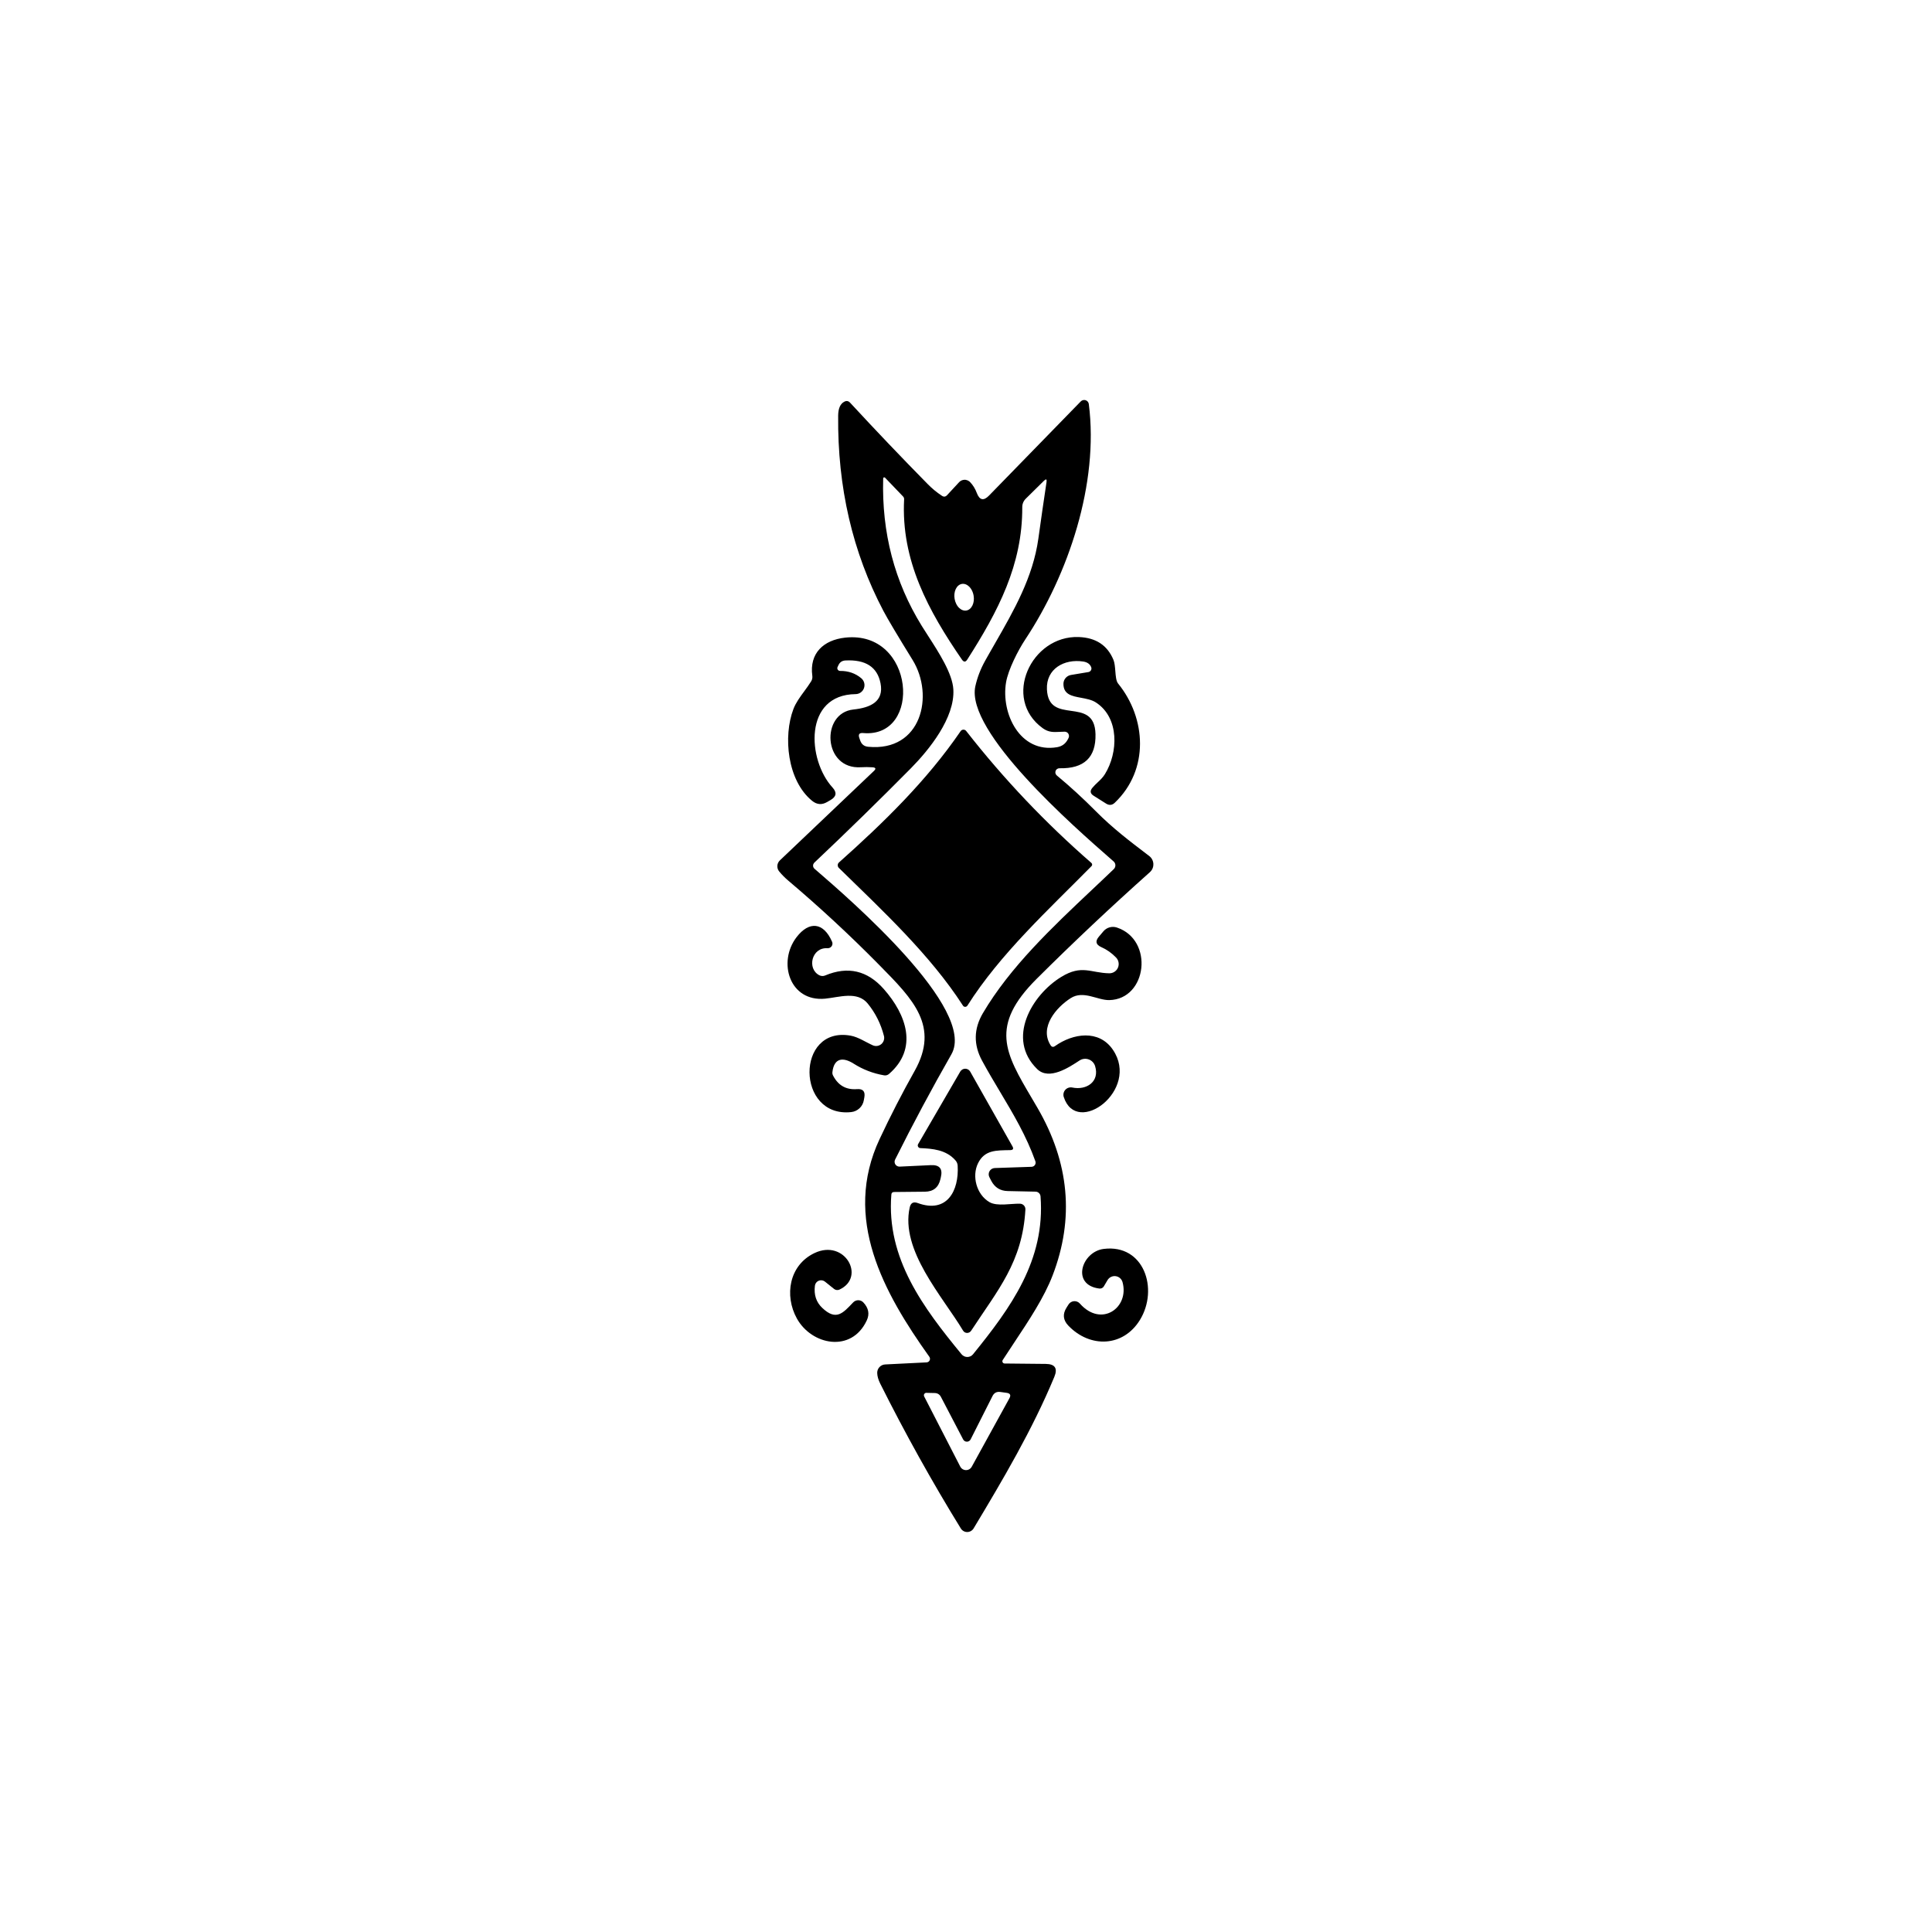 <svg width="512" height="512" viewBox="0 0 512 512" fill="none" xmlns="http://www.w3.org/2000/svg">
<rect width="512" height="512" fill="white"/>
<path d="M231.324 277.028C231.691 277.186 232.096 277.238 232.491 277.179C232.887 277.119 233.258 276.95 233.563 276.691C233.867 276.432 234.094 276.093 234.216 275.712C234.339 275.331 234.352 274.924 234.256 274.535C233.43 271.316 231.998 268.458 229.96 265.96C227.201 262.558 222.388 264.298 218.656 264.659C209.25 265.536 206.02 254.986 211.1 248.354C214.408 244.043 218.233 244.356 220.506 249.561C220.593 249.753 220.628 249.964 220.608 250.173C220.588 250.383 220.514 250.584 220.393 250.757C220.271 250.931 220.107 251.07 219.916 251.163C219.724 251.255 219.512 251.298 219.299 251.286C215.098 251.003 213.781 256.71 217.12 258.45C217.361 258.573 217.624 258.642 217.892 258.653C218.16 258.663 218.426 258.616 218.672 258.513C224.692 255.984 229.876 257.186 234.224 262.119C240.244 268.939 243.38 277.875 235.588 284.616C235.412 284.768 235.205 284.878 234.983 284.941C234.761 285.003 234.528 285.016 234.303 284.977C231.387 284.475 228.7 283.446 226.244 281.888C223.391 280.07 221.024 280.368 220.6 284.114C220.56 284.42 220.615 284.732 220.757 285.008C222.105 287.642 224.217 288.849 227.091 288.63C228.669 288.504 229.328 289.22 229.066 290.777L228.925 291.561C228.79 292.377 228.39 293.127 227.787 293.696C227.184 294.265 226.411 294.622 225.586 294.713C210.943 296.296 210.802 271.855 225.413 274.457C227.451 274.818 229.443 276.197 231.324 277.028Z" fill="black"/>
<path d="M215.96 340.726C215.657 343.13 216.305 345.09 217.904 346.605C221.619 350.133 223.391 347.985 226.103 345.147C226.276 344.966 226.484 344.821 226.714 344.722C226.945 344.623 227.193 344.573 227.444 344.573C227.694 344.573 227.943 344.623 228.173 344.722C228.403 344.821 228.611 344.966 228.784 345.147C230.195 346.642 230.498 348.241 229.693 349.945C225.633 358.614 215.082 356.467 211.178 349.412C207.807 343.313 209.124 335.302 215.819 332.088C223.893 328.216 229.552 338.5 222.45 341.761C222.22 341.865 221.965 341.903 221.713 341.869C221.461 341.836 221.222 341.734 221.024 341.573L218.625 339.645C218.396 339.461 218.123 339.342 217.833 339.299C217.543 339.256 217.246 339.292 216.975 339.402C216.703 339.513 216.465 339.693 216.287 339.926C216.109 340.159 215.996 340.435 215.96 340.726Z" fill="black"/>
<path d="M279.595 277.216C284.33 273.846 291.244 272.748 294.943 278.22C302.171 288.88 285.364 301.328 281.915 290.746C281.806 290.419 281.785 290.069 281.854 289.732C281.923 289.394 282.08 289.081 282.309 288.823C282.538 288.565 282.831 288.373 283.158 288.264C283.486 288.156 283.836 288.136 284.173 288.206C287.951 288.99 291.479 286.638 290.209 282.515C290.082 282.11 289.863 281.74 289.569 281.434C289.275 281.128 288.914 280.895 288.514 280.752C288.115 280.609 287.687 280.561 287.266 280.611C286.844 280.661 286.441 280.809 286.086 281.042C283.436 282.766 278.059 286.435 274.86 283.315C266.645 275.288 273.371 263.702 281.273 258.873C286.697 255.566 289.049 257.839 293.956 257.933C294.441 257.942 294.918 257.808 295.328 257.547C295.737 257.286 296.06 256.91 296.256 256.466C296.452 256.022 296.512 255.53 296.429 255.052C296.346 254.573 296.124 254.13 295.79 253.778C294.64 252.576 293.323 251.646 291.839 250.988C290.407 250.35 290.198 249.43 291.212 248.228L292.419 246.802C292.842 246.302 293.404 245.939 294.035 245.761C294.667 245.582 295.337 245.595 295.963 245.798C305.871 249.059 304.036 264.831 293.956 265.035C290.852 265.098 287.105 262.37 283.75 264.517C279.862 266.994 275.409 272.262 278.404 276.981C278.717 277.483 279.114 277.561 279.595 277.216Z" fill="black"/>
<path d="M293.502 339.253L292.53 340.899C292.413 341.099 292.239 341.26 292.03 341.363C291.822 341.466 291.587 341.506 291.354 341.479C283.766 340.554 286.651 331.696 292.498 330.975C303.19 329.643 307.094 341.62 302.109 349.773C297.688 357 288.893 357.313 283.139 351.325C281.707 349.84 281.55 348.231 282.669 346.496L283.186 345.681C283.344 345.436 283.556 345.232 283.807 345.084C284.057 344.935 284.338 344.847 284.628 344.826C284.919 344.804 285.21 344.851 285.479 344.961C285.748 345.071 285.988 345.242 286.18 345.461C291.871 351.905 299.349 346.543 297.484 339.786C297.371 339.372 297.139 339 296.817 338.718C296.494 338.435 296.095 338.254 295.67 338.197C295.245 338.14 294.812 338.21 294.426 338.398C294.041 338.585 293.719 338.883 293.502 339.253Z" fill="black"/>
<path d="M255.201 266.509C246.469 252.979 233.801 241.252 222.31 230.011C222.211 229.914 222.134 229.799 222.082 229.671C222.03 229.544 222.005 229.407 222.008 229.27C222.011 229.134 222.042 228.999 222.099 228.876C222.156 228.753 222.239 228.643 222.341 228.553C234.115 218.065 245.622 206.855 254.574 193.765C254.655 193.645 254.762 193.547 254.888 193.477C255.014 193.408 255.155 193.369 255.299 193.364C255.443 193.36 255.586 193.389 255.716 193.451C255.846 193.512 255.96 193.604 256.048 193.718C265.987 206.427 277.051 218.086 289.237 228.694C289.296 228.747 289.343 228.811 289.377 228.882C289.41 228.953 289.429 229.03 289.432 229.108C289.435 229.186 289.422 229.263 289.394 229.335C289.366 229.406 289.323 229.471 289.269 229.525C277.918 241.033 265.031 252.806 256.377 266.493C256.313 266.593 256.225 266.675 256.122 266.733C256.019 266.79 255.903 266.822 255.786 266.823C255.669 266.825 255.554 266.797 255.452 266.742C255.349 266.687 255.263 266.607 255.201 266.509Z" fill="black"/>
<path d="M243.176 318.809C251.015 321.694 254.182 315.501 253.79 308.901C253.76 308.403 253.567 307.93 253.241 307.553C250.764 304.668 247.08 304.401 243.897 304.26C243.775 304.256 243.656 304.219 243.552 304.155C243.448 304.09 243.362 304 243.304 303.892C243.245 303.785 243.216 303.664 243.218 303.542C243.22 303.419 243.254 303.299 243.317 303.194L254.48 283.974C254.614 283.743 254.808 283.552 255.04 283.42C255.272 283.288 255.534 283.219 255.801 283.221C256.068 283.223 256.33 283.294 256.56 283.429C256.791 283.564 256.981 283.757 257.113 283.989L268.307 303.79C268.673 304.438 268.48 304.772 267.727 304.793C264.074 304.872 260.923 304.684 259.167 308.321C257.537 311.676 258.744 316.536 262.209 318.574C264.278 319.765 267.884 318.919 270.33 318.997C270.525 319.003 270.718 319.048 270.896 319.13C271.073 319.212 271.233 319.329 271.365 319.474C271.496 319.619 271.597 319.789 271.662 319.973C271.727 320.158 271.753 320.354 271.741 320.549C270.972 334.44 264.404 341.902 257.349 352.673C257.232 352.851 257.072 352.997 256.884 353.097C256.696 353.197 256.486 353.248 256.274 353.245C256.062 353.242 255.856 353.185 255.673 353.079C255.491 352.973 255.339 352.823 255.232 352.641C249.839 343.627 238.52 331.336 241.091 319.954C241.363 318.783 242.058 318.401 243.176 318.809Z" fill="black"/>
<path fill-rule="evenodd" clip-rule="evenodd" d="M231.23 203.343C230.185 203.27 229.166 203.265 228.173 203.328C218.093 203.986 217.434 188.936 226.167 188.026C230.603 187.556 234.319 185.973 233.347 181.066C232.5 176.76 229.391 174.748 224.019 175.03C223.162 175.082 222.556 175.495 222.2 176.268L221.965 176.77C221.912 176.88 221.888 177.002 221.897 177.124C221.905 177.246 221.944 177.364 222.012 177.468C222.079 177.571 222.172 177.656 222.282 177.715C222.392 177.774 222.514 177.805 222.639 177.805C224.813 177.784 226.679 178.427 228.236 179.733C228.612 180.045 228.884 180.465 229.013 180.937C229.142 181.408 229.123 181.908 228.959 182.369C228.795 182.829 228.493 183.228 228.094 183.511C227.696 183.794 227.22 183.947 226.731 183.95C212.966 184.107 213.891 201.353 220.648 208.721C221.819 210.007 221.657 211.093 220.162 211.982L219.221 212.531C217.821 213.356 216.488 213.257 215.224 212.233C208.608 206.856 207.51 195.113 210.27 187.886C210.886 186.258 211.998 184.741 213.131 183.196C213.754 182.346 214.385 181.486 214.941 180.595C215.234 180.136 215.344 179.634 215.271 179.09C214.455 173.117 218.249 169.606 223.987 168.978C242.487 166.972 244.509 195.677 228.753 194.266C227.729 194.172 227.389 194.611 227.734 195.583L227.969 196.257C228.325 197.261 229.03 197.81 230.086 197.903C244.211 199.252 247.645 184.311 241.86 174.92C237.846 168.419 235.265 164.082 234.115 161.908C225.931 146.356 221.934 129.1 222.122 110.14C222.143 108.238 222.686 107.01 223.752 106.456C224.327 106.153 224.839 106.242 225.289 106.723C232.03 114.018 238.865 121.188 245.795 128.232C246.955 129.424 248.225 130.474 249.605 131.383C250.117 131.729 250.582 131.671 251 131.211L254.167 127.793C254.352 127.593 254.575 127.433 254.824 127.322C255.072 127.211 255.34 127.151 255.612 127.146H255.672L255.744 127.149C255.81 127.152 255.875 127.159 255.939 127.168C256.098 127.192 256.253 127.235 256.402 127.296C256.551 127.357 256.69 127.436 256.819 127.53C256.873 127.57 256.925 127.613 256.975 127.658C257.007 127.686 257.037 127.716 257.067 127.746C257.841 128.541 258.442 129.513 258.87 130.662C259.602 132.575 260.678 132.8 262.1 131.336L286.415 106.378C286.581 106.21 286.791 106.091 287.02 106.036C287.249 105.98 287.489 105.99 287.712 106.063C287.823 106.1 287.928 106.153 288.024 106.218C288.119 106.284 288.205 106.362 288.279 106.452C288.427 106.633 288.52 106.852 288.548 107.083C291.244 128.154 283.139 152.219 271.694 169.48C269.797 172.349 267.179 177.475 266.615 180.831C265.235 189.046 270.283 199.691 280.144 198.013C281.42 197.794 282.36 197.114 282.966 195.975L283.155 195.614C283.251 195.436 283.299 195.236 283.295 195.034C283.291 194.831 283.234 194.634 283.131 194.461C283.101 194.411 283.068 194.363 283.031 194.318C283.017 194.301 283.002 194.284 282.987 194.268C282.967 194.247 282.947 194.227 282.926 194.207C282.86 194.146 282.787 194.093 282.707 194.049C282.533 193.951 282.336 193.902 282.136 193.905C281.665 193.909 281.225 193.931 280.807 193.953C279.191 194.035 277.892 194.101 276.335 192.981C265.486 185.126 273.262 168.351 285.883 168.821C290.408 168.989 293.47 171.001 295.07 174.857C295.395 175.636 295.484 176.753 295.572 177.852C295.679 179.188 295.783 180.499 296.308 181.144C303.786 190.331 304.602 203.986 295.43 212.734C294.73 213.403 293.967 213.482 293.141 212.97L289.833 210.884C288.914 210.31 288.799 209.609 289.488 208.784C289.931 208.245 290.416 207.787 290.897 207.333C291.591 206.678 292.275 206.032 292.812 205.162C296.339 199.471 296.7 190.221 290.429 186.161C289.316 185.44 287.881 185.176 286.503 184.921C284.074 184.474 281.822 184.059 281.822 181.238C281.819 180.671 282.019 180.122 282.387 179.688C282.754 179.254 283.266 178.964 283.829 178.871L288.438 178.103C288.465 178.098 288.491 178.092 288.517 178.085C288.56 178.074 288.603 178.059 288.643 178.042C288.71 178.014 288.773 177.979 288.832 177.938C288.95 177.855 289.048 177.747 289.118 177.622C289.158 177.552 289.189 177.477 289.21 177.4C289.215 177.38 289.22 177.36 289.224 177.34L289.232 177.296C289.236 177.27 289.239 177.244 289.24 177.217C289.245 177.152 289.243 177.087 289.234 177.023C289.223 176.948 289.204 176.873 289.175 176.801C288.851 175.976 288.145 175.479 287.058 175.312C282.057 174.544 277.197 177.225 277.448 182.68C277.664 187.512 280.729 187.944 283.814 188.379C286.996 188.827 290.2 189.278 290.319 194.564C290.466 200.731 287.283 203.741 280.772 203.595C280.548 203.592 280.329 203.658 280.145 203.785C280.07 203.837 280.002 203.898 279.943 203.966C279.911 204.003 279.881 204.042 279.854 204.083C279.809 204.151 279.772 204.225 279.744 204.302C279.666 204.512 279.656 204.74 279.714 204.956C279.742 205.062 279.786 205.162 279.844 205.254C279.904 205.349 279.979 205.434 280.066 205.507C283.578 208.413 287.043 211.59 290.46 215.039C294.869 219.478 299.365 222.899 304.032 226.45L304.57 226.86C304.894 227.111 305.159 227.43 305.347 227.795C305.534 228.159 305.639 228.56 305.654 228.969C305.66 229.132 305.651 229.294 305.629 229.455C305.619 229.53 305.605 229.604 305.588 229.678C305.567 229.774 305.54 229.869 305.509 229.962L305.488 230.019L305.472 230.063L305.453 230.111L305.433 230.159C305.384 230.274 305.327 230.386 305.263 230.493C305.119 230.734 304.938 230.952 304.727 231.14C294.411 240.337 284.43 249.739 274.783 259.344C262.159 271.909 266.353 279.02 273.461 291.069C273.927 291.859 274.406 292.67 274.892 293.505C283.4 308.085 284.754 322.916 278.953 337.998C276.718 343.835 272.672 349.929 268.756 355.825L268.731 355.864C267.712 357.398 266.703 358.918 265.737 360.417C265.677 360.507 265.643 360.612 265.638 360.72C265.636 360.757 265.638 360.793 265.643 360.828C265.653 360.899 265.675 360.967 265.71 361.031C265.731 361.07 265.756 361.106 265.785 361.139C265.808 361.166 265.834 361.19 265.862 361.212L265.89 361.234C265.903 361.243 265.917 361.252 265.931 361.26C265.98 361.289 266.033 361.31 266.087 361.324C266.136 361.336 266.187 361.343 266.238 361.342L277.15 361.452C279.596 361.483 280.348 362.628 279.408 364.885C273.529 379.027 265.8 392.055 258.023 405.036C257.847 405.329 257.598 405.571 257.301 405.74C257.004 405.909 256.669 405.998 256.327 406C255.985 406.002 255.649 405.915 255.35 405.749C255.051 405.583 254.8 405.343 254.621 405.052C246.992 392.666 239.869 379.863 233.253 366.641C232.751 365.628 232.49 364.697 232.469 363.851C232.456 363.275 232.668 362.717 233.061 362.295C233.453 361.873 233.995 361.622 234.57 361.593L245.56 361.044C245.624 361.041 245.688 361.032 245.75 361.016C245.851 360.99 245.947 360.948 246.035 360.891C246.177 360.797 246.29 360.667 246.364 360.515C246.438 360.362 246.469 360.192 246.455 360.024C246.44 359.854 246.38 359.693 246.281 359.555C234.146 342.545 223.235 322.885 233.112 301.846C235.986 295.711 239.085 289.685 242.409 283.77C249.018 271.98 242.019 264.877 233.247 255.975L232.72 255.44C225.111 247.727 217.162 240.364 208.874 233.351C207.996 232.608 207.197 231.798 206.475 230.92C206.311 230.717 206.187 230.487 206.107 230.243C206.022 229.984 205.987 229.71 206.005 229.433C206.039 228.896 206.275 228.392 206.664 228.02L231.575 204.331C232.213 203.735 232.098 203.406 231.23 203.343ZM254.919 174.795C255.41 175.505 255.886 175.5 256.346 174.779C264.482 162.049 270.973 149.71 270.91 134.456C270.9 133.547 271.218 132.774 271.866 132.136L276.648 127.417C277.233 126.842 277.463 126.962 277.338 127.778C276.596 132.7 275.875 137.691 275.174 142.75C273.747 152.984 268.708 161.764 263.682 170.522L263.64 170.595L263.63 170.613C263.15 171.449 262.67 172.286 262.193 173.123L261.756 173.894C261.524 174.304 261.294 174.713 261.064 175.124C259.863 177.277 259 179.519 258.478 181.85C255.807 193.904 284.669 219.148 294.364 227.628L295.116 228.287C295.261 228.413 295.378 228.567 295.459 228.741C295.541 228.915 295.585 229.104 295.59 229.295C295.594 229.487 295.558 229.678 295.485 229.855C295.441 229.96 295.385 230.06 295.317 230.151C295.27 230.213 295.219 230.271 295.163 230.324C294.26 231.193 293.345 232.064 292.42 232.939C291.438 233.871 290.445 234.807 289.446 235.748C278.885 245.706 267.662 256.288 260.469 268.515C258.033 272.665 257.966 276.861 260.265 281.104C261.802 283.943 263.422 286.657 265.029 289.351L265.031 289.354C268.536 295.229 271.983 301.006 274.39 307.756C274.447 307.919 274.465 308.093 274.442 308.264C274.419 308.435 274.356 308.598 274.258 308.739C274.16 308.881 274.031 308.998 273.879 309.081C273.728 309.163 273.559 309.209 273.387 309.214L263.62 309.543C263.337 309.553 263.062 309.634 262.819 309.779C262.577 309.924 262.376 310.129 262.234 310.374C262.093 310.619 262.017 310.896 262.012 311.178C262.008 311.461 262.075 311.74 262.209 311.989L262.711 312.961C263.641 314.707 265.088 315.6 267.053 315.642L274.422 315.799C274.759 315.802 275.082 315.932 275.329 316.165C275.458 316.286 275.561 316.431 275.634 316.59C275.7 316.735 275.741 316.891 275.754 317.053C277.056 333.954 267.837 346.59 257.866 358.896C257.684 359.121 257.453 359.303 257.191 359.427C256.929 359.551 256.642 359.616 256.351 359.616C256.06 359.616 255.773 359.551 255.509 359.427C255.245 359.303 255.011 359.121 254.825 358.896C244.744 346.621 234.852 333.546 236.216 316.583C236.247 316.133 236.487 315.903 236.937 315.893L245.105 315.814C247.331 315.794 248.7 314.696 249.212 312.522L249.338 311.973C249.871 309.726 248.982 308.66 246.672 308.775L238.41 309.167C238.188 309.176 237.967 309.127 237.769 309.026C237.571 308.923 237.403 308.772 237.281 308.585C237.159 308.399 237.088 308.184 237.075 307.961C237.061 307.739 237.105 307.517 237.203 307.317C241.938 297.838 246.913 288.536 252.128 279.411C258.954 267.458 225.192 238.298 216.24 230.567L215.85 230.23C215.734 230.13 215.64 230.006 215.575 229.867C215.545 229.802 215.521 229.736 215.504 229.668C215.484 229.588 215.473 229.505 215.472 229.422C215.469 229.268 215.498 229.116 215.558 228.974C215.602 228.87 215.662 228.774 215.735 228.688C215.761 228.657 215.789 228.628 215.819 228.6C224.619 220.28 233.143 211.95 241.389 203.61C246.202 198.734 253.085 190.253 252.646 182.696C252.411 178.513 248.818 172.943 245.929 168.463L245.918 168.446C245.335 167.543 244.781 166.684 244.289 165.889C237.057 154.205 233.644 141.166 234.052 126.774C234.053 126.718 234.071 126.664 234.103 126.619C234.135 126.573 234.18 126.538 234.232 126.518C234.284 126.498 234.341 126.493 234.395 126.506C234.45 126.518 234.499 126.546 234.538 126.586L239.32 131.572C239.414 131.666 239.487 131.779 239.536 131.903C239.584 132.027 239.607 132.16 239.602 132.293C238.74 148.535 246.045 161.892 254.919 174.795ZM263.025 369.965L257.224 381.457C257.131 381.638 256.991 381.791 256.817 381.898C256.644 382.005 256.445 382.063 256.241 382.064C256.037 382.066 255.837 382.012 255.662 381.908C255.487 381.803 255.344 381.653 255.248 381.472L249.369 370.216C249.014 369.526 248.45 369.176 247.676 369.166L245.497 369.119C245.477 369.118 245.457 369.118 245.437 369.12C245.41 369.122 245.383 369.125 245.357 369.13C245.327 369.137 245.298 369.145 245.269 369.155C245.238 369.166 245.207 369.18 245.178 369.196C245.11 369.233 245.05 369.282 244.999 369.341C244.977 369.367 244.957 369.395 244.939 369.425C244.88 369.522 244.848 369.632 244.844 369.746C244.84 369.86 244.865 369.973 244.917 370.075L254.48 388.669C254.625 388.945 254.841 389.178 255.108 389.341C255.374 389.504 255.679 389.592 255.992 389.596C256.304 389.599 256.611 389.517 256.881 389.359C257.15 389.202 257.372 388.974 257.522 388.7L267.508 370.545C267.958 369.73 267.717 369.254 266.787 369.119L265.078 368.883C264.138 368.758 263.453 369.119 263.025 369.965ZM254.897 154.747C255.228 154.69 255.571 154.726 255.907 154.85C256.103 154.923 256.294 155.026 256.476 155.155C256.607 155.248 256.734 155.355 256.855 155.474C256.943 155.562 257.029 155.657 257.11 155.758C257.168 155.83 257.224 155.905 257.278 155.982C257.32 156.042 257.36 156.103 257.398 156.166C257.469 156.28 257.535 156.4 257.596 156.524C257.66 156.654 257.718 156.789 257.771 156.927C257.881 157.219 257.965 157.526 258.018 157.84C258.178 158.774 258.066 159.716 257.706 160.457C257.347 161.199 256.77 161.68 256.102 161.794C255.771 161.85 255.428 161.815 255.092 161.69C254.756 161.565 254.434 161.353 254.144 161.066C254.1 161.022 254.057 160.977 254.014 160.93C253.943 160.851 253.875 160.769 253.81 160.682C253.658 160.48 253.521 160.257 253.403 160.016C253.203 159.611 253.06 159.164 252.981 158.701C252.821 157.767 252.933 156.825 253.292 156.083C253.652 155.342 254.229 154.861 254.897 154.747Z" fill="black"/>
<path d="M245.998 228.443L254.95 218.755C255.001 218.702 255.063 218.66 255.131 218.631C255.199 218.603 255.272 218.589 255.346 218.591C255.419 218.592 255.492 218.609 255.559 218.64C255.626 218.671 255.685 218.715 255.734 218.771L265.015 229.039C265.106 229.138 265.156 229.266 265.156 229.4C265.156 229.533 265.106 229.662 265.015 229.761L255.922 239.857C255.872 239.914 255.811 239.959 255.742 239.99C255.673 240.021 255.598 240.037 255.523 240.037C255.447 240.037 255.372 240.021 255.303 239.99C255.234 239.959 255.173 239.914 255.123 239.857L245.983 229.149C245.899 229.05 245.854 228.923 245.857 228.793C245.86 228.663 245.91 228.539 245.998 228.443Z" fill="black"/>
</svg>
